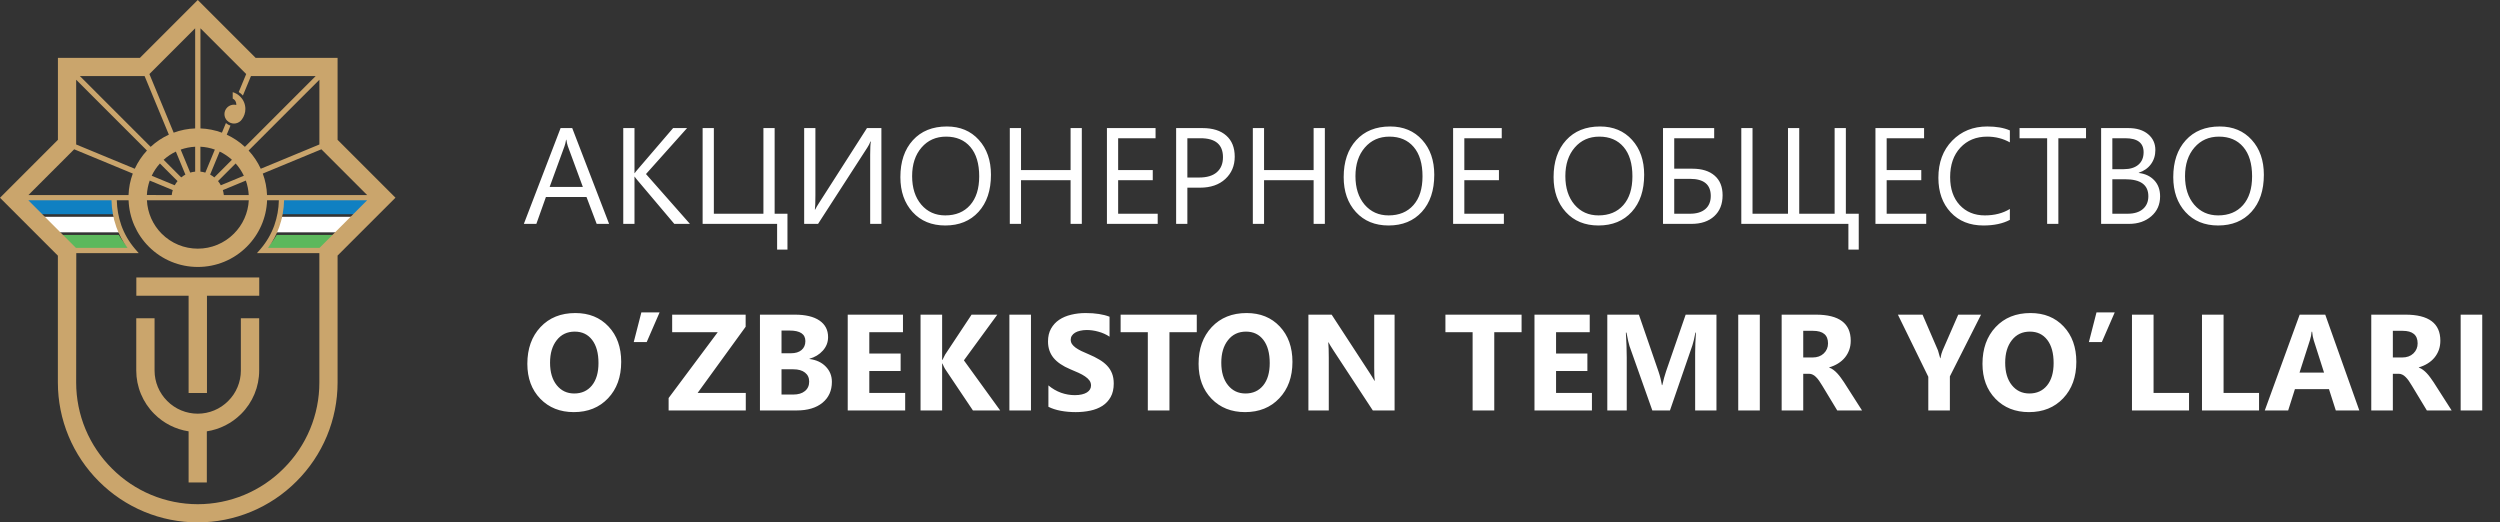 <svg width="201" height="42" viewBox="0 0 201 42" fill="none" xmlns="http://www.w3.org/2000/svg">
   <rect x="0" y="0" width="201" height="42" fill="#333333" stroke="none"/>
   <path fill-rule="evenodd" clip-rule="evenodd" d="M22.694 15.971H30.913L29.447 17.22H22.535C22.64 16.812 22.694 16.392 22.694 15.971ZM0.887 15.971H9.106C9.106 16.392 9.16 16.812 9.265 17.22H2.353L0.887 15.971Z" fill="#1080C2"/>
   <path fill-rule="evenodd" clip-rule="evenodd" d="M22.643 17.43H29.664L28.175 18.679H22.13C22.355 18.287 22.527 17.867 22.643 17.43ZM2.137 17.43H9.16C9.276 17.867 9.448 18.287 9.673 18.679H3.628L2.137 17.43Z" fill="white"/>
   <path fill-rule="evenodd" clip-rule="evenodd" d="M3.386 18.889H9.55C9.82 19.348 10.152 19.769 10.537 20.138H4.905L3.386 18.889ZM22.251 18.889H28.415L26.896 20.138H21.265C21.649 19.769 21.981 19.348 22.251 18.889Z" fill="#5CB85C"/>
   <path d="M7.955 38.706C6.909 37.664 6.079 36.426 5.512 35.063C4.945 33.699 4.653 32.238 4.653 30.761V20.555L0 15.902L0.52 15.381L4.657 11.242V4.653H11.248L15.901 0L20.553 4.653H27.142V11.242L31.796 15.895L27.142 20.547V30.754C27.142 32.23 26.85 33.692 26.284 35.055C25.717 36.418 24.887 37.656 23.841 38.698C22.799 39.744 21.561 40.575 20.197 41.141C18.834 41.708 17.371 42 15.895 42C14.419 42 12.959 41.709 11.597 41.144C10.235 40.578 8.997 39.75 7.955 38.706ZM6.124 30.761C6.125 32.045 6.378 33.315 6.871 34.5C7.364 35.685 8.087 36.76 8.997 37.665C9.902 38.575 10.977 39.297 12.162 39.79C13.347 40.283 14.618 40.537 15.901 40.538C17.184 40.537 18.455 40.283 19.639 39.79C20.824 39.297 21.9 38.575 22.805 37.665C23.715 36.761 24.437 35.685 24.93 34.5C25.423 33.315 25.677 32.045 25.677 30.761V20.352H20.659L20.959 20.006C21.436 19.448 21.808 18.808 22.056 18.117C22.283 17.469 22.407 16.789 22.421 16.102H21.474C21.422 17.506 20.841 18.839 19.845 19.832C19.328 20.35 18.714 20.761 18.038 21.041C17.362 21.32 16.637 21.464 15.905 21.463C15.174 21.464 14.449 21.32 13.773 21.041C13.097 20.761 12.482 20.35 11.966 19.832C10.971 18.839 10.389 17.506 10.339 16.102H9.391C9.405 16.789 9.528 17.469 9.754 18.117C10.002 18.808 10.374 19.448 10.852 20.006L11.152 20.352H6.133L6.124 30.761ZM13.003 18.791C13.383 19.173 13.835 19.475 14.333 19.681C14.83 19.887 15.364 19.993 15.902 19.992C16.441 19.993 16.975 19.887 17.472 19.681C17.97 19.475 18.421 19.173 18.802 18.791C19.522 18.075 19.951 17.116 20.003 16.102H11.812C11.861 17.115 12.285 18.073 13.001 18.791H13.003ZM22.449 18.257C22.234 18.857 21.93 19.421 21.549 19.931H25.689L29.517 16.102H22.841C22.826 16.836 22.692 17.564 22.448 18.257H22.449ZM10.254 19.931C9.872 19.421 9.568 18.857 9.354 18.257C9.11 17.564 8.979 16.836 8.965 16.102H2.278L6.107 19.931H10.254ZM22.421 15.682H29.518L25.84 12.003L21.127 13.954C21.333 14.508 21.448 15.091 21.469 15.682H22.421ZM19.997 15.682C19.977 15.285 19.899 14.893 19.767 14.518L17.916 15.285C17.956 15.415 17.982 15.548 17.995 15.683L19.997 15.682ZM13.809 15.682C13.822 15.547 13.849 15.413 13.889 15.284L12.037 14.517C11.905 14.891 11.828 15.283 11.808 15.68L13.809 15.682ZM9.384 15.682H10.334C10.356 15.091 10.471 14.508 10.676 13.954L5.965 12.003L5.909 12.058L2.284 15.683L9.384 15.682ZM14.048 14.896C14.112 14.777 14.188 14.665 14.274 14.56L12.857 13.145C12.59 13.44 12.368 13.772 12.198 14.131L14.048 14.896ZM17.755 14.896L19.605 14.13C19.435 13.77 19.213 13.438 18.946 13.143L17.529 14.559C17.616 14.664 17.691 14.778 17.755 14.898V14.896ZM17.232 14.263L18.647 12.846C18.352 12.58 18.02 12.357 17.661 12.186L16.894 14.037C17.014 14.101 17.127 14.178 17.232 14.265V14.263ZM14.569 14.263C14.674 14.178 14.787 14.102 14.906 14.038L14.139 12.187C13.78 12.359 13.449 12.582 13.154 12.848L14.569 14.263ZM15.293 13.877C15.422 13.838 15.556 13.812 15.691 13.799V11.797C15.294 11.817 14.902 11.895 14.528 12.028L15.293 13.877ZM16.509 13.877L17.274 12.027C16.901 11.893 16.509 11.815 16.112 11.796V13.798C16.247 13.812 16.379 13.839 16.509 13.879V13.877ZM10.835 13.567C11.083 13.03 11.414 12.537 11.815 12.103L6.124 6.412V11.616L10.835 13.567ZM20.967 13.567L25.679 11.616V6.412L19.988 12.103C20.389 12.537 20.719 13.031 20.965 13.568L20.967 13.567ZM19.691 11.806L25.381 6.115H20.178L19.529 7.683C19.431 7.574 19.318 7.478 19.194 7.399L19.794 5.954L16.116 2.275V10.325C16.706 10.346 17.289 10.462 17.843 10.667L18.164 9.892C18.269 9.988 18.395 10.059 18.531 10.101L18.23 10.828C18.765 11.075 19.258 11.405 19.689 11.806H19.691ZM12.112 11.806C12.545 11.404 13.039 11.073 13.576 10.826L11.625 6.115H6.421L12.112 11.806ZM13.963 10.667C14.517 10.462 15.1 10.346 15.691 10.325V2.275L12.012 5.954L13.963 10.667ZM15.164 38.791V34.679C14.119 34.52 13.153 34.03 12.407 33.281C11.947 32.824 11.582 32.28 11.333 31.681C11.084 31.082 10.955 30.44 10.955 29.792V25.589H12.427V29.792C12.427 30.247 12.517 30.698 12.692 31.118C12.867 31.539 13.123 31.92 13.447 32.241C13.768 32.564 14.149 32.821 14.569 32.995C14.99 33.17 15.441 33.26 15.897 33.26C16.352 33.26 16.803 33.17 17.223 32.995C17.644 32.821 18.025 32.564 18.346 32.241C18.669 31.92 18.925 31.539 19.1 31.118C19.275 30.698 19.365 30.247 19.365 29.792V25.589H20.838V29.792C20.838 30.44 20.709 31.082 20.46 31.681C20.211 32.28 19.847 32.824 19.387 33.281C18.64 34.029 17.674 34.519 16.629 34.679V38.791H15.164ZM15.164 31.599V23.779H10.961V22.306H20.843V23.779H16.64V31.599H15.164ZM18.27 9.711C18.199 9.641 18.143 9.558 18.104 9.466C18.065 9.374 18.045 9.275 18.045 9.175C18.045 9.075 18.065 8.976 18.104 8.884C18.143 8.792 18.199 8.709 18.27 8.639C18.364 8.546 18.481 8.479 18.608 8.444C18.736 8.409 18.871 8.408 18.999 8.44C19.004 8.317 18.972 8.195 18.906 8.091C18.858 8.019 18.79 7.962 18.711 7.928V7.41C18.937 7.477 19.143 7.598 19.311 7.764C19.443 7.894 19.548 8.049 19.62 8.221C19.691 8.392 19.728 8.575 19.728 8.761C19.729 9.064 19.63 9.359 19.447 9.601C19.42 9.641 19.389 9.677 19.354 9.711C19.21 9.854 19.016 9.934 18.813 9.933C18.611 9.933 18.418 9.853 18.276 9.711H18.27Z" fill="#CAA56C"/>
   <path d="M48.972 18H47.973L47.156 15.841H43.891L43.123 18H42.118L45.072 10.298H46.007L48.972 18ZM46.861 15.03L45.652 11.748C45.613 11.641 45.574 11.469 45.534 11.232H45.513C45.477 11.451 45.436 11.623 45.389 11.748L44.191 15.03H46.861ZM55.471 18H54.214L51.238 14.477C51.127 14.344 51.059 14.255 51.034 14.208H51.013V18H50.11V10.298H51.013V13.918H51.034C51.084 13.839 51.152 13.752 51.238 13.655L54.117 10.298H55.24L51.937 13.993L55.471 18ZM63.312 20.068H62.48V18H56.491V10.298H57.394V17.184H61.379V10.298H62.281V17.184H63.312V20.068ZM70.864 18H69.962V12.435C69.962 11.934 69.98 11.582 70.016 11.377H69.983C69.915 11.553 69.833 11.714 69.736 11.861L65.772 18H64.655V10.298H65.558V15.723C65.558 16.303 65.543 16.68 65.515 16.856H65.536C65.615 16.698 65.715 16.526 65.837 16.34L69.704 10.298H70.864V18ZM75.999 18.129C74.907 18.129 74.031 17.769 73.373 17.049C72.717 16.33 72.39 15.393 72.39 14.24C72.39 13.001 72.724 12.013 73.394 11.275C74.064 10.538 74.975 10.169 76.128 10.169C77.191 10.169 78.047 10.527 78.695 11.243C79.347 11.959 79.673 12.896 79.673 14.052C79.673 15.309 79.34 16.303 78.674 17.033C78.008 17.764 77.116 18.129 75.999 18.129ZM76.064 10.985C75.254 10.985 74.597 11.277 74.092 11.861C73.587 12.444 73.335 13.211 73.335 14.16C73.335 15.109 73.58 15.873 74.071 16.453C74.565 17.03 75.208 17.318 75.999 17.318C76.844 17.318 77.51 17.042 77.997 16.491C78.484 15.939 78.728 15.168 78.728 14.176C78.728 13.159 78.491 12.373 78.019 11.818C77.546 11.263 76.894 10.985 76.064 10.985ZM86.978 18H86.075V14.487H82.09V18H81.188V10.298H82.09V13.676H86.075V10.298H86.978V18ZM93.079 18H88.997V10.298H92.907V11.114H89.899V13.676H92.682V14.487H89.899V17.184H93.079V18ZM95.464 15.089V18H94.561V10.298H96.678C97.501 10.298 98.139 10.498 98.59 10.899C99.045 11.3 99.272 11.866 99.272 12.597C99.272 13.327 99.019 13.925 98.515 14.391C98.013 14.856 97.335 15.089 96.479 15.089H95.464ZM95.464 11.114V14.273H96.409C97.032 14.273 97.507 14.131 97.832 13.848C98.162 13.562 98.327 13.159 98.327 12.64C98.327 11.623 97.725 11.114 96.522 11.114H95.464ZM106.518 18H105.615V14.487H101.63V18H100.728V10.298H101.63V13.676H105.615V10.298H106.518V18ZM111.642 18.129C110.549 18.129 109.674 17.769 109.015 17.049C108.36 16.33 108.032 15.393 108.032 14.24C108.032 13.001 108.367 12.013 109.037 11.275C109.706 10.538 110.618 10.169 111.771 10.169C112.834 10.169 113.69 10.527 114.338 11.243C114.99 11.959 115.315 12.896 115.315 14.052C115.315 15.309 114.982 16.303 114.316 17.033C113.65 17.764 112.759 18.129 111.642 18.129ZM111.706 10.985C110.897 10.985 110.24 11.277 109.735 11.861C109.23 12.444 108.978 13.211 108.978 14.16C108.978 15.109 109.223 15.873 109.713 16.453C110.208 17.03 110.85 17.318 111.642 17.318C112.487 17.318 113.153 17.042 113.64 16.491C114.127 15.939 114.37 15.168 114.37 14.176C114.37 13.159 114.134 12.373 113.661 11.818C113.188 11.263 112.537 10.985 111.706 10.985ZM120.912 18H116.83V10.298H120.74V11.114H117.732V13.676H120.515V14.487H117.732V17.184H120.912V18ZM128.518 18.129C127.425 18.129 126.55 17.769 125.891 17.049C125.236 16.33 124.908 15.393 124.908 14.24C124.908 13.001 125.243 12.013 125.913 11.275C126.582 10.538 127.493 10.169 128.646 10.169C129.71 10.169 130.566 10.527 131.214 11.243C131.866 11.959 132.191 12.896 132.191 14.052C132.191 15.309 131.858 16.303 131.192 17.033C130.526 17.764 129.635 18.129 128.518 18.129ZM128.582 10.985C127.773 10.985 127.116 11.277 126.611 11.861C126.106 12.444 125.854 13.211 125.854 14.16C125.854 15.109 126.099 15.873 126.589 16.453C127.083 17.03 127.726 17.318 128.518 17.318C129.363 17.318 130.029 17.042 130.516 16.491C131.003 15.939 131.246 15.168 131.246 14.176C131.246 13.159 131.01 12.373 130.537 11.818C130.064 11.263 129.413 10.985 128.582 10.985ZM133.706 18V10.298H137.82V11.114H134.608V13.563H136.069C136.836 13.563 137.432 13.75 137.858 14.122C138.284 14.491 138.497 15.017 138.497 15.701C138.497 16.41 138.273 16.971 137.826 17.382C137.378 17.794 136.768 18 135.994 18H133.706ZM134.608 14.38V17.184H135.876C136.41 17.184 136.821 17.058 137.111 16.808C137.401 16.557 137.546 16.206 137.546 15.755C137.546 14.838 136.99 14.38 135.876 14.38H134.608ZM149.443 20.068H148.611V18H140.001V10.298H140.903V17.184H143.755V10.298H144.658V17.184H147.504V10.298H148.407V17.184H149.443V20.068ZM154.868 18H150.786V10.298H154.696V11.114H151.688V13.676H154.471V14.487H151.688V17.184H154.868V18ZM161.593 17.678C161.023 17.979 160.314 18.129 159.466 18.129C158.37 18.129 157.493 17.776 156.834 17.071C156.175 16.365 155.846 15.44 155.846 14.294C155.846 13.062 156.216 12.067 156.958 11.308C157.699 10.549 158.639 10.169 159.777 10.169C160.508 10.169 161.113 10.275 161.593 10.486V11.447C161.041 11.139 160.433 10.985 159.767 10.985C158.882 10.985 158.164 11.281 157.613 11.872C157.065 12.462 156.791 13.252 156.791 14.24C156.791 15.178 157.047 15.927 157.559 16.485C158.075 17.04 158.75 17.318 159.584 17.318C160.357 17.318 161.027 17.146 161.593 16.802V17.678ZM167.716 11.114H165.492V18H164.59V11.114H162.372V10.298H167.716V11.114ZM168.93 18V10.298H171.121C171.787 10.298 172.315 10.461 172.706 10.787C173.096 11.113 173.291 11.537 173.291 12.06C173.291 12.496 173.173 12.876 172.937 13.198C172.7 13.521 172.374 13.75 171.959 13.886V13.907C172.478 13.968 172.894 14.165 173.205 14.498C173.517 14.828 173.672 15.257 173.672 15.787C173.672 16.446 173.436 16.98 172.963 17.388C172.491 17.796 171.895 18 171.175 18H168.93ZM169.832 11.114V13.601H170.756C171.25 13.601 171.639 13.483 171.921 13.247C172.204 13.007 172.346 12.67 172.346 12.237C172.346 11.488 171.853 11.114 170.869 11.114H169.832ZM169.832 14.412V17.184H171.057C171.587 17.184 171.997 17.058 172.287 16.808C172.58 16.557 172.727 16.213 172.727 15.776C172.727 14.867 172.108 14.412 170.869 14.412H169.832ZM178.34 18.129C177.248 18.129 176.372 17.769 175.713 17.049C175.058 16.33 174.73 15.393 174.73 14.24C174.73 13.001 175.065 12.013 175.735 11.275C176.404 10.538 177.316 10.169 178.469 10.169C179.532 10.169 180.388 10.527 181.036 11.243C181.688 11.959 182.014 12.896 182.014 14.052C182.014 15.309 181.681 16.303 181.015 17.033C180.349 17.764 179.457 18.129 178.34 18.129ZM178.404 10.985C177.595 10.985 176.938 11.277 176.433 11.861C175.928 12.444 175.676 13.211 175.676 14.16C175.676 15.109 175.921 15.873 176.412 16.453C176.906 17.03 177.549 17.318 178.34 17.318C179.185 17.318 179.851 17.042 180.338 16.491C180.825 15.939 181.068 15.168 181.068 14.176C181.068 13.159 180.832 12.373 180.359 11.818C179.887 11.263 179.235 10.985 178.404 10.985ZM46.136 33.134C45.033 33.134 44.134 32.776 43.44 32.06C42.745 31.34 42.398 30.404 42.398 29.251C42.398 28.034 42.75 27.049 43.456 26.297C44.161 25.545 45.096 25.169 46.259 25.169C47.359 25.169 48.247 25.529 48.923 26.248C49.604 26.968 49.944 27.917 49.944 29.095C49.944 30.305 49.591 31.281 48.886 32.023C48.184 32.764 47.267 33.134 46.136 33.134ZM46.211 26.662C45.602 26.662 45.119 26.891 44.761 27.35C44.403 27.804 44.224 28.408 44.224 29.16C44.224 29.922 44.403 30.526 44.761 30.97C45.119 31.414 45.588 31.636 46.168 31.636C46.766 31.636 47.24 31.421 47.591 30.991C47.942 30.558 48.118 29.958 48.118 29.192C48.118 28.393 47.948 27.772 47.607 27.328C47.267 26.884 46.802 26.662 46.211 26.662ZM53.032 25.115L51.996 27.5H50.954L51.566 25.115H53.032ZM59.961 33H53.757V32.001L57.705 26.71H54.042V25.298H59.95V26.27L56.088 31.593H59.961V33ZM61.1 33V25.298H63.903C64.763 25.298 65.423 25.455 65.885 25.77C66.347 26.086 66.578 26.53 66.578 27.102C66.578 27.518 66.437 27.881 66.154 28.193C65.874 28.504 65.516 28.721 65.08 28.843V28.864C65.627 28.932 66.064 29.135 66.39 29.471C66.72 29.808 66.884 30.218 66.884 30.701C66.884 31.407 66.632 31.967 66.127 32.382C65.622 32.794 64.933 33 64.059 33H61.1ZM62.834 26.576V28.402H63.597C63.955 28.402 64.236 28.316 64.44 28.145C64.648 27.969 64.752 27.729 64.752 27.425C64.752 26.859 64.329 26.576 63.484 26.576H62.834ZM62.834 29.691V31.722H63.774C64.175 31.722 64.489 31.629 64.714 31.442C64.944 31.256 65.058 31.002 65.058 30.68C65.058 30.372 64.945 30.13 64.72 29.955C64.498 29.779 64.186 29.691 63.785 29.691H62.834ZM72.776 33H68.157V25.298H72.599V26.71H69.892V28.424H72.411V29.831H69.892V31.593H72.776V33ZM80.414 33H78.223L75.978 29.654C75.935 29.589 75.867 29.448 75.773 29.23H75.747V33H74.012V25.298H75.747V28.939H75.773C75.816 28.839 75.888 28.696 75.988 28.51L78.115 25.298H80.183L77.498 28.972L80.414 33ZM82.89 33H81.155V25.298H82.89V33ZM84.292 32.705V30.986C84.603 31.247 84.942 31.444 85.307 31.577C85.672 31.706 86.041 31.77 86.414 31.77C86.632 31.77 86.822 31.75 86.983 31.711C87.148 31.672 87.284 31.618 87.391 31.55C87.502 31.478 87.585 31.396 87.638 31.303C87.692 31.206 87.719 31.102 87.719 30.991C87.719 30.841 87.676 30.706 87.59 30.588C87.504 30.47 87.386 30.361 87.235 30.261C87.088 30.16 86.913 30.064 86.709 29.971C86.505 29.878 86.285 29.783 86.048 29.686C85.447 29.435 84.997 29.129 84.7 28.768C84.407 28.406 84.26 27.969 84.26 27.457C84.26 27.056 84.34 26.712 84.501 26.426C84.663 26.136 84.881 25.898 85.157 25.711C85.436 25.525 85.758 25.389 86.124 25.303C86.489 25.214 86.876 25.169 87.284 25.169C87.685 25.169 88.039 25.194 88.347 25.244C88.659 25.291 88.945 25.364 89.207 25.464V27.07C89.078 26.981 88.936 26.902 88.782 26.834C88.632 26.766 88.476 26.71 88.315 26.668C88.154 26.621 87.993 26.587 87.832 26.565C87.674 26.544 87.524 26.533 87.38 26.533C87.183 26.533 87.004 26.553 86.843 26.592C86.682 26.628 86.546 26.68 86.435 26.748C86.324 26.816 86.238 26.898 86.177 26.995C86.116 27.088 86.086 27.194 86.086 27.312C86.086 27.441 86.12 27.557 86.188 27.661C86.256 27.761 86.353 27.858 86.478 27.951C86.603 28.041 86.755 28.13 86.935 28.22C87.114 28.306 87.316 28.395 87.541 28.488C87.849 28.617 88.125 28.755 88.369 28.902C88.616 29.045 88.827 29.208 89.002 29.391C89.178 29.573 89.312 29.783 89.405 30.019C89.498 30.252 89.545 30.524 89.545 30.835C89.545 31.265 89.463 31.627 89.298 31.92C89.137 32.21 88.916 32.447 88.637 32.629C88.358 32.808 88.032 32.937 87.66 33.016C87.291 33.095 86.901 33.134 86.489 33.134C86.066 33.134 85.663 33.099 85.28 33.027C84.901 32.955 84.571 32.848 84.292 32.705ZM96.221 26.71H94.024V33H92.284V26.71H90.098V25.298H96.221V26.71ZM100.104 33.134C99.002 33.134 98.103 32.776 97.408 32.06C96.713 31.34 96.366 30.404 96.366 29.251C96.366 28.034 96.719 27.049 97.424 26.297C98.13 25.545 99.064 25.169 100.228 25.169C101.327 25.169 102.215 25.529 102.892 26.248C103.572 26.968 103.913 27.917 103.913 29.095C103.913 30.305 103.56 31.281 102.854 32.023C102.153 32.764 101.236 33.134 100.104 33.134ZM100.18 26.662C99.571 26.662 99.088 26.891 98.73 27.35C98.371 27.804 98.192 28.408 98.192 29.16C98.192 29.922 98.371 30.526 98.73 30.97C99.088 31.414 99.557 31.636 100.137 31.636C100.735 31.636 101.209 31.421 101.56 30.991C101.911 30.558 102.086 29.958 102.086 29.192C102.086 28.393 101.916 27.772 101.576 27.328C101.236 26.884 100.771 26.662 100.18 26.662ZM112.125 33H110.374L107.2 28.161C107.014 27.878 106.885 27.665 106.813 27.521H106.792C106.82 27.794 106.834 28.209 106.834 28.768V33H105.196V25.298H107.065L110.122 29.987C110.261 30.198 110.39 30.408 110.508 30.615H110.53C110.501 30.436 110.487 30.084 110.487 29.557V25.298H112.125V33ZM122.335 26.71H120.139V33H118.398V26.71H116.212V25.298H122.335V26.71ZM127.991 33H123.372V25.298H127.814V26.71H125.107V28.424H127.626V29.831H125.107V31.593H127.991V33ZM138.003 33H136.29V28.392C136.29 27.894 136.311 27.344 136.354 26.743H136.311C136.222 27.215 136.141 27.555 136.069 27.763L134.265 33H132.847L131.01 27.817C130.96 27.677 130.879 27.319 130.768 26.743H130.72C130.766 27.502 130.79 28.168 130.79 28.741V33H129.227V25.298H131.767L133.341 29.863C133.466 30.229 133.557 30.596 133.615 30.964H133.647C133.744 30.538 133.846 30.168 133.953 29.852L135.527 25.298H138.003V33ZM141.489 33H139.754V25.298H141.489V33ZM149.707 33H147.714L146.516 31.018C146.427 30.868 146.341 30.733 146.258 30.615C146.176 30.497 146.092 30.397 146.006 30.314C145.924 30.229 145.836 30.164 145.743 30.121C145.653 30.075 145.555 30.051 145.447 30.051H144.98V33H143.245V25.298H145.995C147.864 25.298 148.799 25.996 148.799 27.393C148.799 27.661 148.758 27.91 148.675 28.139C148.593 28.365 148.477 28.569 148.326 28.752C148.176 28.934 147.993 29.092 147.778 29.224C147.567 29.357 147.331 29.46 147.069 29.536V29.557C147.184 29.593 147.295 29.652 147.402 29.734C147.51 29.813 147.614 29.906 147.714 30.014C147.814 30.121 147.909 30.238 147.999 30.363C148.092 30.485 148.176 30.605 148.251 30.723L149.707 33ZM144.98 26.598V28.741H145.732C146.104 28.741 146.403 28.633 146.629 28.419C146.858 28.2 146.973 27.93 146.973 27.607C146.973 26.934 146.57 26.598 145.764 26.598H144.98ZM159.278 25.298L156.77 30.261V33H155.035V30.293L152.591 25.298H154.573L155.813 28.171C155.835 28.225 155.894 28.435 155.991 28.8H156.012C156.059 28.542 156.114 28.34 156.179 28.193L157.441 25.298H159.278ZM163.129 33.134C162.026 33.134 161.127 32.776 160.433 32.06C159.738 31.34 159.391 30.404 159.391 29.251C159.391 28.034 159.743 27.049 160.449 26.297C161.154 25.545 162.089 25.169 163.252 25.169C164.352 25.169 165.24 25.529 165.917 26.248C166.597 26.968 166.937 27.917 166.937 29.095C166.937 30.305 166.584 31.281 165.879 32.023C165.177 32.764 164.26 33.134 163.129 33.134ZM163.204 26.662C162.595 26.662 162.112 26.891 161.754 27.35C161.396 27.804 161.217 28.408 161.217 29.16C161.217 29.922 161.396 30.526 161.754 30.97C162.112 31.414 162.581 31.636 163.161 31.636C163.759 31.636 164.234 31.421 164.584 30.991C164.935 30.558 165.111 29.958 165.111 29.192C165.111 28.393 164.941 27.772 164.601 27.328C164.26 26.884 163.795 26.662 163.204 26.662ZM170.025 25.115L168.989 27.5H167.947L168.559 25.115H170.025ZM175.998 33H171.411V25.298H173.146V31.593H175.998V33ZM181.627 33H177.04V25.298H178.775V31.593H181.627V33ZM189.689 33H187.798L187.25 31.287H184.511L183.969 33H182.089L184.893 25.298H186.95L189.689 33ZM186.853 29.955L186.026 27.366C185.965 27.172 185.922 26.941 185.897 26.673H185.854C185.836 26.898 185.791 27.122 185.72 27.344L184.882 29.955H186.853ZM197.112 33H195.119L193.921 31.018C193.832 30.868 193.746 30.733 193.664 30.615C193.581 30.497 193.497 30.397 193.411 30.314C193.329 30.229 193.241 30.164 193.148 30.121C193.058 30.075 192.96 30.051 192.853 30.051H192.385V33H190.65V25.298H193.4C195.27 25.298 196.204 25.996 196.204 27.393C196.204 27.661 196.163 27.91 196.081 28.139C195.998 28.365 195.882 28.569 195.731 28.752C195.581 28.934 195.398 29.092 195.184 29.224C194.972 29.357 194.736 29.46 194.475 29.536V29.557C194.589 29.593 194.7 29.652 194.808 29.734C194.915 29.813 195.019 29.906 195.119 30.014C195.219 30.121 195.314 30.238 195.404 30.363C195.497 30.485 195.581 30.605 195.656 30.723L197.112 33ZM192.385 26.598V28.741H193.137C193.51 28.741 193.809 28.633 194.034 28.419C194.263 28.2 194.378 27.93 194.378 27.607C194.378 26.934 193.975 26.598 193.169 26.598H192.385ZM199.572 33H197.837V25.298H199.572V33Z" fill="white"/>
</svg>

